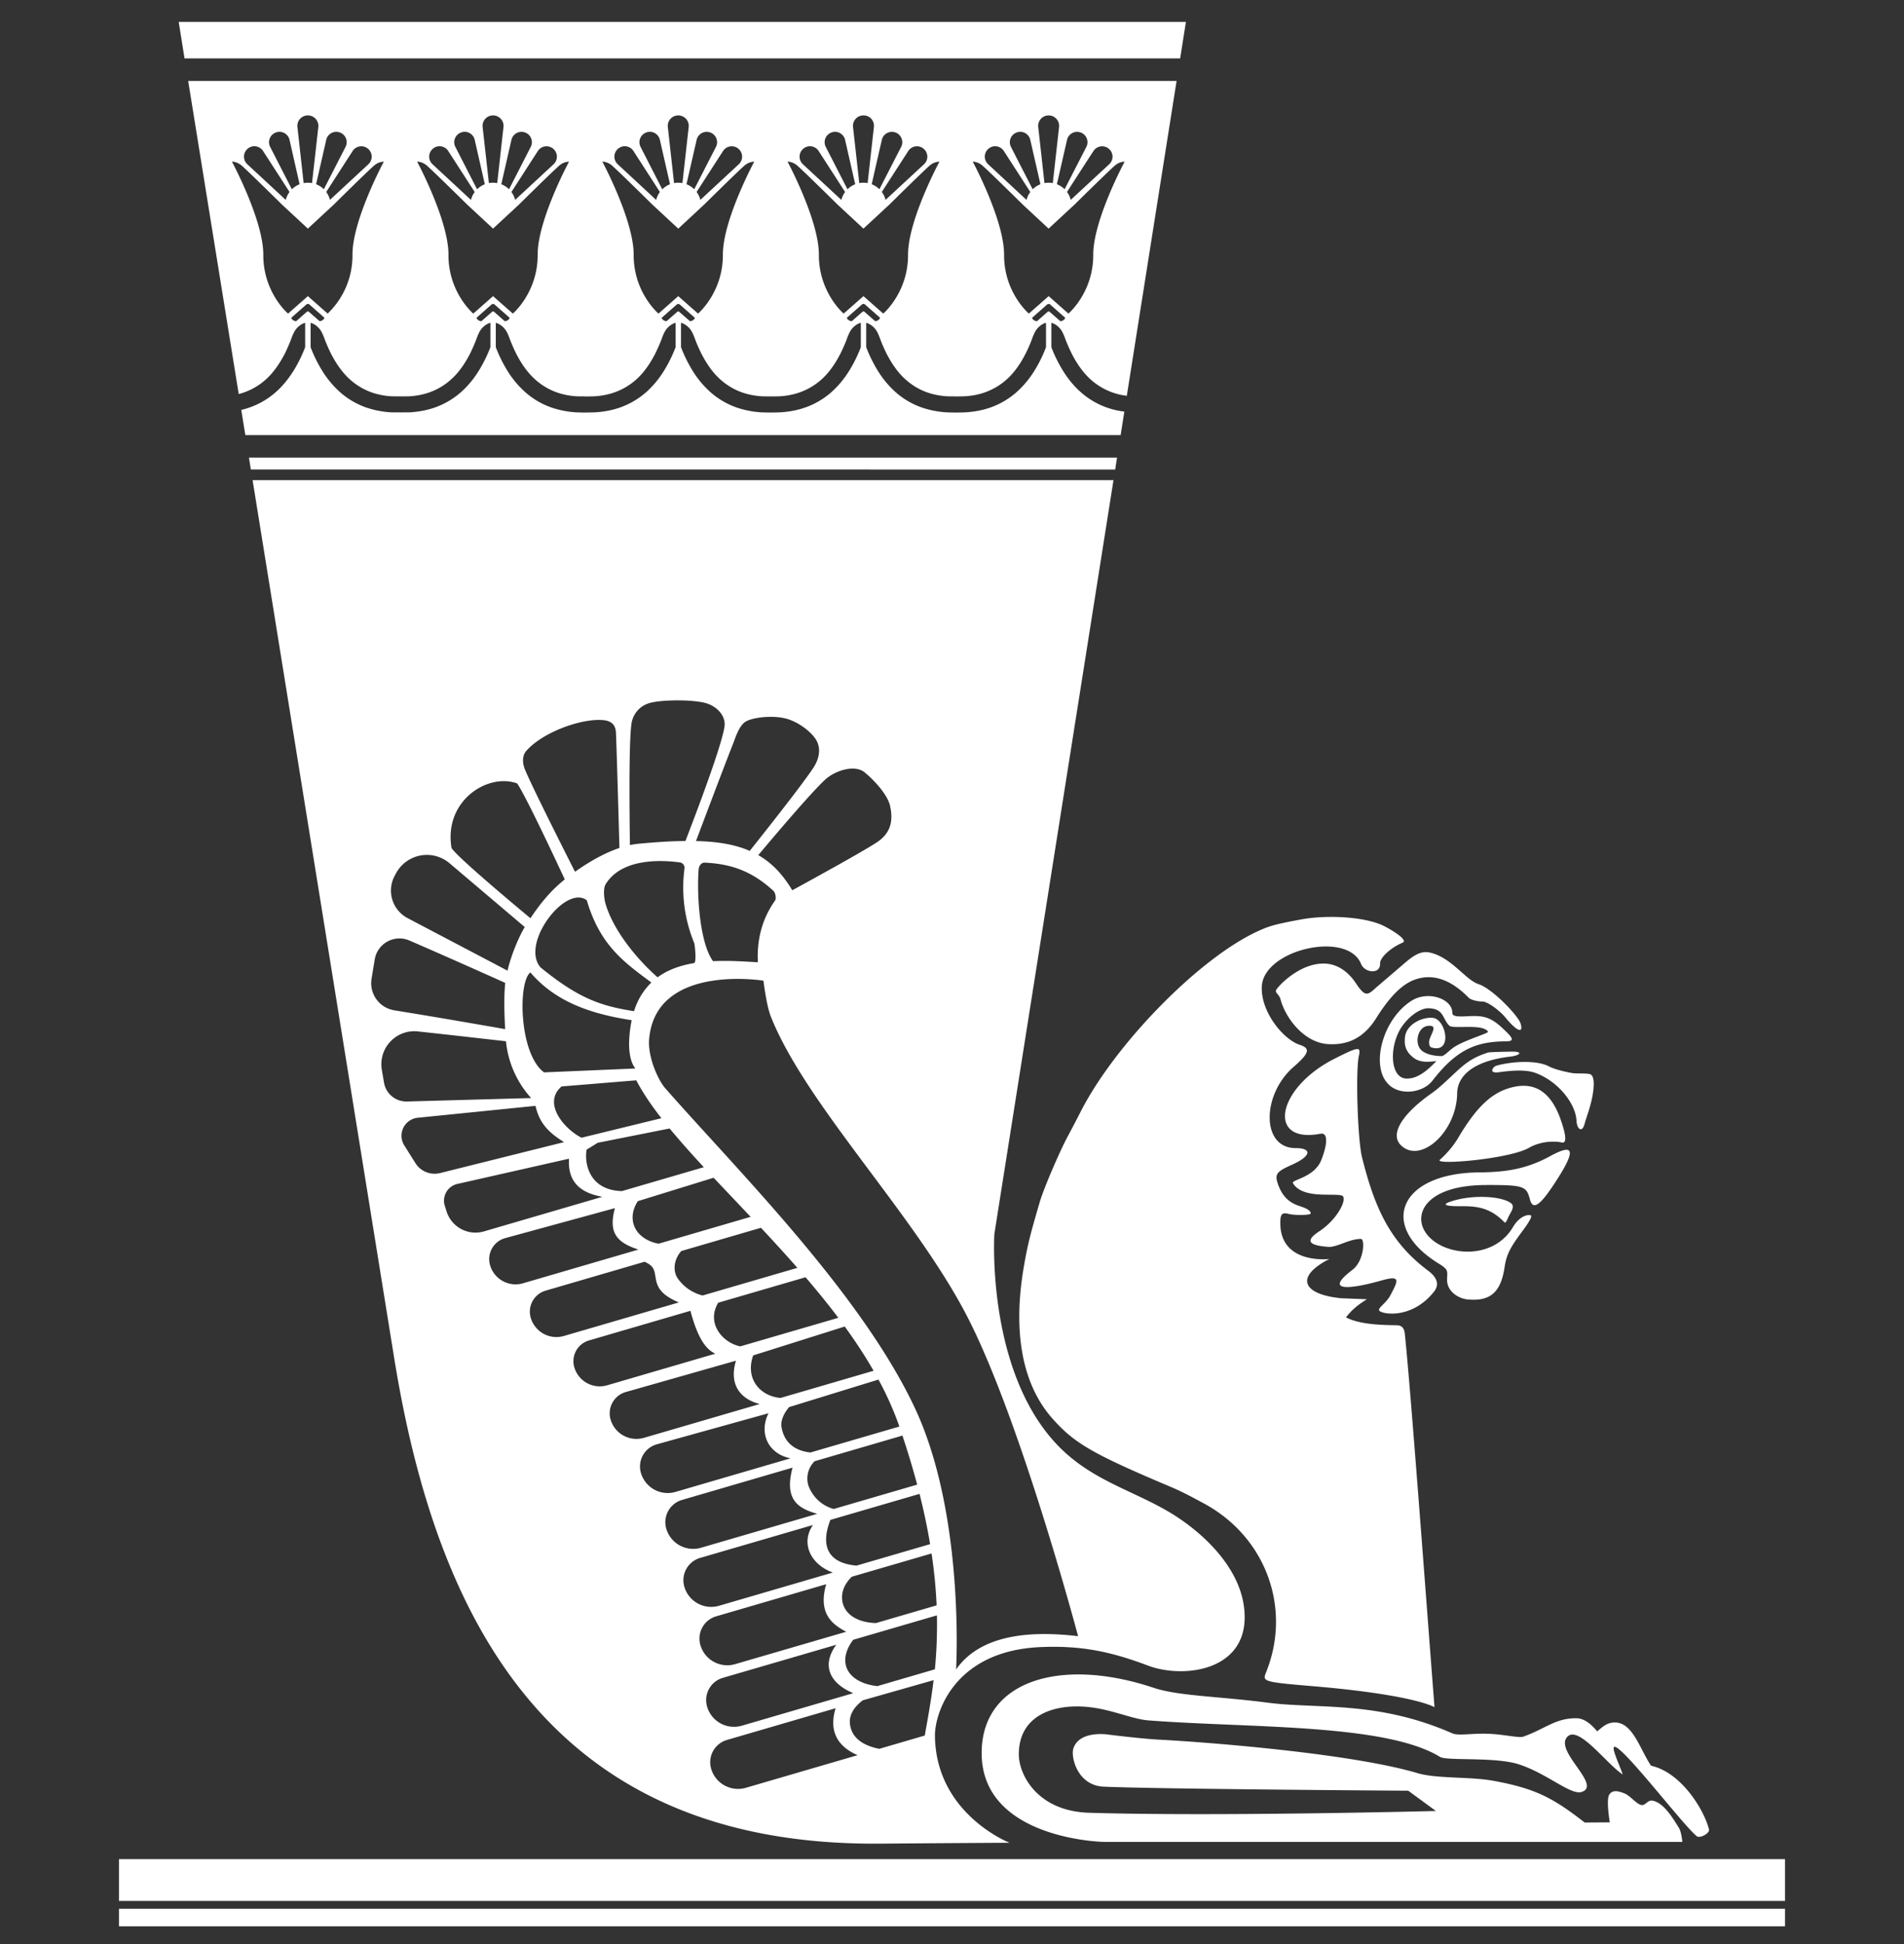<svg width="48" height="49" viewBox="0 0 48 49" fill="none" xmlns="http://www.w3.org/2000/svg">
    <rect x="0" y="0" width="48" height="49" fill="#333333" stroke="none"/>
    <path fill-rule="evenodd" clip-rule="evenodd" d="M3 48.553h42v-.443H3v.443zm0-.64h42v-1.054H3v1.054zm25.071-35.81-3.003 19s-.207 3.354 1.526 5.251c.838.918 1.864 1.172 2.817 1.72.841.483 1.799 1.36 1.946 2.4.233 1.637-1.5 1.856-2.42 1.506-.98-.371-1.724-.506-2.703-.465-2.18.092-2.671 1.667-2.664 2.242.025 1.965 1.88 2.69 1.88 2.69s-1.828.01-3.246.022C13.86 46.545 11 40.821 9.935 34.215L6.368 12.103h21.703zm14.34 34.322H27.823s-3.113-.06-3.075-2.28c.031-1.8 2.011-2.38 4.332-1.605.629.21 1.638.214 2.88.376 1.258.164 2.76-.059 4.653.773.148.066.488-.003.89.01.364.01.793.109.89.076.546-.188.825-.478 1.359-.466.207.005.39.18.513.33.155-.128.251-.223.445-.224.453-.002.63.67.912 1.089.77.173 1.337 1.116 1.462 1.605.025.1-.232.237-.311.171-.363-.301-1.846-2.253-2.07-2.252-.1.001.154.522.205.697-.396-.254-1.107-1.242-1.392-.953-.35.357.874 1.218.362 1.393-.277.094-.874-.467-1.595-.697-.597-.191-1.81-.08-1.98-.185-1.373-.845-4.815-.725-7.348-.92-.43-.033-.94-.288-1.565-.342-.843-.073-1.714.225-1.705 1.21.004.488.454 1.42 1.773 1.46 3.25.098 8.741-.045 8.741-.045l-.697-.511s-6.259-.04-7.68-.102c-.66-.029-.832-.748-.762-.963.158-.48.915-.345.915-.345s.812.1 1.228.122c1.3.068 4.875.352 6.536.846.476.142 1.322.085 1.906.191 1.067.195 1.506.432 2.306 1.053l.632-.004s-.097-.567-.014-.698c.084-.13.223-.093.372-.037.15.055.302.26.424.294.121.034.164-.133.299-.106.28.056.5.428.658.679.07.112.089.357.09.36zm-21.345-3.37c-.18.591.06.97.554 1.184l-2.816.822a.706.706 0 0 1-.876-.48.584.584 0 0 1 .397-.725l2.74-.8zm2.47-.707c-.062.521-.149.979-.222 1.396l-1.147.335c-.337-.066-.687-.229-.738-.615-.034-.255.122-.457.323-.608l1.785-.508zm-2.454-.892c-.366.501-.19.96.429 1.22l-2.809.82a.706.706 0 0 1-.876-.48.584.584 0 0 1 .397-.726l2.86-.834zm10.601-17.972c-1.482.692-3.597 2.86-4.457 4.57-.061.12-.2.388-.31.592-.211.393-.605 1.316-.701 1.642-.25.852-.31 1.095-.405 1.645-.283 1.652-.036 2.964.718 3.817.557.63 1.01.891 2.969 1.72.25.105.44.2.864.43 1.555.847 2.197 2.626 1.568 4.223-.101.256-.153.267 1.165.377 1.509.126 2.66.325 3.07.529-.171-2.18-.603-8.06-.749-9.416-.02-.184-.116-.208-.216-.21-.329-.005-.917-.013-1.267-.199.145-.184.289-.309.528-.456l-.653-.026c-.96-.095-1.183-.533-.294-.989 0 0-1.238.15-1.236-.907 0-.202.028-.277.207-.23.168.042.56.035.559-.012-.004-.11-.233-.165-.352-.211-.276-.11-.403-.313-.484-.558-.081-.243.02-.302.377-.464.478-.216.495-.413.077-.413-.868 0-.855-1.346-.05-2.046.403-.35.429-.469.153-.558-.411-.135-.983-.828-.954-1.468.042-.932 2.16-1.421 2.503-.569.091.226.49.27.479-.012-.006-.145.262-.396.57-.526.137-.058-.226-.297-.49-.427-.441-.217-1.387-.285-2.084-.155-.675.125-.81.17-1.105.307zM23.62 40.715c.01.5-.012.95-.052 1.36l-1.452.424c-.762-.089-1.029-.609-.607-1.168l2.111-.616zm.483 1.363s.23-3.9-1.046-6.604c-1.37-2.905-4.493-6.001-6.287-8.046-.184-.21-.443-.794-.405-1.237.164-1.917 2.882-1.473 2.882-1.473s.073.623.188.91c.896 2.244 3.671 5.033 4.984 7.624 1.34 2.643 2.76 7.988 2.76 7.988-1.51-.18-2.549.087-3.076.838zm-3.275-2.148c-.202.711.12 1 .506 1.198l-2.802.817a.706.706 0 0 1-.875-.48.584.584 0 0 1 .396-.725l2.775-.81zm2.657-.775c.07.47.11.904.127 1.308l-1.528.446c-.335-.009-.602-.117-.745-.308-.168-.224-.165-.572.136-.86l2.01-.586zm-2.99-.718c-.31.45-.074.987.5 1.199l-2.867.837a.706.706 0 0 1-.876-.48v-.001a.584.584 0 0 1 .396-.724l2.846-.83zm2.687-.784c.113.449.2.87.266 1.267l-1.854.541c-.74-.064-.909-.512-.66-1.152l2.248-.656zm-3.202-.66c-.223.836.17 1.03.622 1.163l-2.93.855a.706.706 0 0 1-.875-.48.584.584 0 0 1 .396-.725l2.787-.814zm2.77-.81c.145.434.268.846.372 1.237l-2.105.614a.946.946 0 0 1-.64-.6.611.611 0 0 1 .16-.604l2.213-.646zm-3.376-.562c-.246.492-.018 1.019.554 1.136l-2.9.847a.703.703 0 0 1-.87-.478.58.58 0 0 1 .4-.722l2.816-.783zm2.772-.85c.21.388.388.783.527 1.185l-2.242.654c-.292-.032-.639-.168-.725-.62-.04-.176.06-.373.187-.524l2.253-.694zm-3.593-.474c-.187.628.137.973.6 1.091l-2.918.852a.678.678 0 0 1-.84-.454.558.558 0 0 1 .381-.7l2.777-.79zm2.743-.862c.264.364.51.736.727 1.115l-2.345.685c-.524-.045-.897-.491-.69-1.072l2.308-.728zm-3.89-.396c.17.642.371.969.629 1.08l-2.728.797a.668.668 0 0 1-.829-.455.544.544 0 0 1 .37-.675l2.558-.747zm2.902-.846c.286.333.564.674.826 1.022l-2.47.72c-.436-.085-.87-.573-.558-1.1l2.202-.642zm-4.056-.391c.052.025.1.052.136.08.279.215-.09.608.727.945l-2.899.846a.674.674 0 0 1-.836-.458.551.551 0 0 1 .374-.684l2.498-.729zm17.04-3.226c.183-.035.183.24.019.66-.178.453-.771.496-.715.588.245.401 1.024.242 1.233.31.152.05-.081.581-.579.907-.363.24-.243.351.236.386.22.015.53-.203.824-.2.104.001.081.556-.219.783-.702.531-.131.51.748.261.49-.138.402.015.215.373-.114.217-.345.33-.276.397.092.09.828.206 1.376-.488.102-.128.13-.316-.144-.52-.96-.716-1.352-1.574-1.674-2.866-.108-.434-.166-2.166-.078-2.555.054-.241-.008-.234-.615.073-1.465.74-1.715 2.152-.351 1.89zm3.995.974c-2.025.018-2.559 1.362-.998 2.31.245.149.192.194.192.4 0 .292.286.472.526.493.534.046.826-.148.924-.814.048-.325.14-.495.472-.94.157-.212.23-.35.187-.366-.078-.028-.284.019-.447.294-.545.924-1.943.711-2.257.044-.218-.465.17-1.098 1.572-1.103.986-.004 1.023.036 1.114.37.073.265.243.157.6-.383.59-.89.512-1.044-.09-.716-.57.31-1.065.405-1.795.411zm-18.103 1.396c.307.329.616.665.918 1.01l-2.39.697a1.096 1.096 0 0 1-.612-.41c-.138-.183-.129-.477.074-.71l2.01-.587zm-3.682-.495c-.159.593.013.857.593 1.044l-2.91.85a.669.669 0 0 1-.83-.455.548.548 0 0 1 .381-.683l2.766-.756zm2.489-.766c.3.319.614.647.932.985l-2.323.678c-.614-.125-.81-.63-.52-1.073l1.91-.59zm-3.646-.48c-.044.664.391.88.841.96l-2.985.872a.763.763 0 0 1-.94-.495l-.046-.143a.433.433 0 0 1 .316-.558l2.814-.636zm22.476 1.197c.394-.002.739.025 1.106.406.034.036.076-.085.103-.14.06-.127.177-.261.054-.348-.24-.17-.933-.213-1.463-.051-.315.096-.176.136.2.133zm-19.94-1.96c.26.315.55.64.862.977l-2.063.602c-.811-.02-.953-.673-.892-1.044l.282-.174 1.812-.36zm-3.38-.57c.103.487.402.716.718.915l-3.124.78a.571.571 0 0 1-.622-.25l-.281-.447a.456.456 0 0 1 .34-.697l2.969-.3zm23.291.756a2.4 2.4 0 0 1-.491.602c-.168.146 1.748-.016 2.24-.297.344-.198.725-.163.822-.138.143.037.119-.173-.011-.555-.267-.78-.729-1.015-1.37-.793-.415.144-.77.483-1.19 1.18zm-.06-1.634c-.184.169-.44.422-.624.55-.746.52-1.08 1.035-.793 1.32.491.485 1.406-.33 1.42-1.306.005-.411.359-.81 1.336-.926.26-.03.333-.131.046-.126-.292.005-.568.01-.614.026-.297.1-.48.194-.771.462zm-20.692.235c.159.304.375.623.634.955l-2.013.492c-.416-.205-.996-.858-.509-1.288l.001-.004 1.887-.155zm21.74-.203c.269-.035.664-.083.937.02.593.224 1.008.792 1.027 1.2.01.218.143.32.206.072.042-.167.22-.585.228-.988.002-.075-.008-.206-.072-.246-.068-.043-.352-.016-.48-.039-.17-.03-.438-.093-.58-.168-.325-.17-.97-.118-1.324-.016-.08.023-.211.2.058.165zm-24.391.65-3.129.087a.571.571 0 0 1-.579-.475l-.055-.323a.832.832 0 0 1 .91-.968c.956.104 1.74.194 2.22.248.071.74.453 1.235.633 1.43zm21.614-.346c.306.303.879.205 1.106-.088.61-.788 1.101-.992 1.858-.995.256-.001.14-.117-.093-.336-.309-.29-.504-.318-.877-.297-.286.016-.384-.002-.384-.088 0-.349-.605-.564-1.02-.307-.731.451-1.056 1.65-.59 2.11zm2.51-1.326c.025.038-.616.219-.875.402-.108.077-.17.155-.27.209-.022.011-.408.004-.554-.164-.159-.183-.069-.602.225-.597.178.002.075.149.009.315-.037.093-.022.213.037.231.54.165.376-.687.054-.742-.236-.04-.695.135-.722.504-.013.172.007.335.218.498.179.137.397.1.576.085-.237.247-.484.454-.766.439-.375-.02-.422-.697-.18-1.18.143-.285.49-.604.764-.591.375.018.334.265.505.436.099.1.84-.059.98.155zm-21.494.927-2.303.098c-.633-.464-.662-2.284-.345-2.519.66.775 1.596 1.056 2.554 1.204a3.161 3.161 0 0 0-.064.526c-.007.182.007.507.158.692zm18.63-2.002c-.19.177-.257.168-.473-.155-.227-.34-.523-.485-.795-.488-.63-.008-1.164.576-1.208.665-.038.076.074.103.11.24.12.455.583 1.091 1.204 1.126.478.027.888-.142 1.211-.66.317-.506.63-.843.969-.965.477-.17.93.019 1.357.454.067.069.275.1.341.097.13-.005.435.22.588.405.313.378.456.393.38.147-.055-.184-.7-.873-1.062-.991-.328-.107-.688-.684-1.235-.797-.24-.05-.44.11-.64.281-.254.22-.672.573-.746.641zm-21.914 1.01c-.484-.085-1.834-.32-2.794-.474a.693.693 0 0 1-.574-.797l.08-.485a.632.632 0 0 1 .873-.478c.86.372 1.948.858 2.417 1.069-.04.362-.018.893-.002 1.165zm3.25-.453c-.861-.13-1.428-.343-2.36-1.105-.511-.598.631-2.097 1.168-1.69.333 1.13.928 1.554 1.628 2.073a1.683 1.683 0 0 0-.436.722zm.592-.853c-.562-.497-1.127-1.214-1.313-1.86-.041-.145-.058-.384.004-.486.423-.69 1.496-.603 1.877-.549.074.01.119.09.112.143a3.672 3.672 0 0 0 .245 1.89c.013.033.066.492-.006.504-.336.056-.654.164-.919.358zm-3.783-.168-2.52-1.325a.784.784 0 0 1-.327-1.06l.033-.062a.884.884 0 0 1 1.353-.26l1.896 1.608c-.165.278-.34.707-.435 1.099zm5.181-.24c-.323-.44-.413-1.606-.363-2.306.01-.134.105-.179.142-.177.689.03 1.206.22 1.74.708.062.057.076.205.048.244-.33.463-.464.986-.436 1.56-.348-.021-.741-.047-1.13-.028zm-4.602-1.081c-.483-.401-1.855-1.552-1.99-1.77-.2-1.194.917-1.898 1.654-1.628.204.292.931 1.839 1.201 2.419-.414.329-.695.723-.865.979zm5.743-1.59c.394-.47 1.297-1.538 1.676-1.894.275-.258.766-.386.999-.198.213.171.58.55.647.847.095.422-.01.714-.345.93-.393.254-1.609.921-2.12 1.2-.239-.401-.513-.689-.857-.886zm-4.62.418c-.304-.6-1.081-2.14-1.262-2.577-.055-.131-.084-.335.032-.467.426-.486 1.418-.83 1.945-.777.23.023.31.142.318.325.025.65.071 2.319.087 2.897-.398.133-.79.366-1.12.6zm3.05-.774c.244-.65.769-2.039.94-2.465.049-.124.147-.457.324-.552.197-.106.67-.153.992-.073.323.08.675.352.787.566.113.215.054.464-.078.668-.255.394-1.192 1.58-1.61 2.104-.367-.16-.808-.235-1.355-.248zm-1.665.102c-.01-.664-.034-2.536.038-3.058a.634.634 0 0 1 .457-.522c.31-.09 1.14-.093 1.454.013.256.087.473.316.434.584-.074.495-.716 2.186-.984 2.88-.352.003-.744.028-1.184.07a1.88 1.88 0 0 0-.215.033zm12.234-9.466H6.324l-.048-.3h21.885l-.047.3zm.137-.867H6.185l-.103-.635a1.994 1.994 0 0 0 .87-.448c.18-.159.33-.348.457-.552a3.507 3.507 0 0 0 .284-.581v-.614a.39.39 0 0 0-.055.019.491.491 0 0 0-.235.239c-.034.066-.057.138-.084.207l-.04.096c-.032.075-.066.15-.103.223-.093.178-.2.348-.332.499a1.639 1.639 0 0 1-.814.509l-.012.003L4.744 2.04h24.918l-1.255 7.936a1.64 1.64 0 0 1-1.053-.556c-.133-.151-.24-.321-.332-.499a4.835 4.835 0 0 1-.103-.223l-.04-.096c-.027-.07-.05-.14-.084-.207a.491.491 0 0 0-.235-.24.39.39 0 0 0-.055-.018v.614a3.506 3.506 0 0 0 .285.581c.125.204.276.393.456.552a1.994 1.994 0 0 0 1.099.49l-.094.593zm-13.486-.974s.178-.002.229-.005a1.9 1.9 0 0 0 .374-.06 1.64 1.64 0 0 0 .814-.508c.132-.151.239-.321.332-.499.036-.073.07-.148.103-.223l.04-.096c.027-.07.05-.14.083-.207a.492.492 0 0 1 .236-.24.39.39 0 0 1 .055-.018v.614a3.507 3.507 0 0 1-.285.581 2.446 2.446 0 0 1-.456.552c-.19.167-.41.298-.649.383-.2.072-.41.11-.622.125-.063.003-.267.006-.267.006-.066 0-.182-.003-.241-.006a2.366 2.366 0 0 1-.623-.125 1.993 1.993 0 0 1-.648-.383 2.446 2.446 0 0 1-.457-.552 3.507 3.507 0 0 1-.285-.581v-.614a.39.39 0 0 1 .056.019.492.492 0 0 1 .235.239c.034.066.057.138.084.207l.04.096c.032.075.066.15.103.223.092.178.199.348.332.499.216.246.496.425.814.509a1.9 1.9 0 0 0 .374.06c.054.002.174 0 .229.004zm9.337.405s-.195-.003-.254-.006a2.367 2.367 0 0 1-.622-.125 1.994 1.994 0 0 1-.649-.383 2.446 2.446 0 0 1-.456-.552 3.507 3.507 0 0 1-.285-.581v-.614a.39.39 0 0 1 .055.019.491.491 0 0 1 .236.239c.034.066.056.138.084.207.012.033.026.064.039.096.033.075.067.15.103.223.093.178.2.348.332.499.217.246.496.425.814.509.122.032.248.052.374.06.054.002.175 0 .23.004 0 0 .178-.002.228-.005a1.9 1.9 0 0 0 .374-.06 1.64 1.64 0 0 0 .814-.508c.133-.151.24-.321.332-.499.037-.073.07-.148.104-.223l.039-.096c.027-.07.05-.14.084-.207a.491.491 0 0 1 .235-.24.39.39 0 0 1 .056-.018v.614l-.041.105c-.07.165-.15.325-.244.476a2.449 2.449 0 0 1-.457.552c-.19.167-.41.298-.648.383-.201.072-.41.11-.623.125a5.814 5.814 0 0 1-.254.006zm-4.658-.406c.059-.002.168 0 .219-.004a1.9 1.9 0 0 0 .373-.06 1.64 1.64 0 0 0 .815-.508c.132-.151.239-.321.331-.499.037-.073.071-.148.104-.223l.04-.096c.026-.07.05-.14.083-.207a.492.492 0 0 1 .235-.24.39.39 0 0 1 .056-.018v.614l-.041.105c-.07.165-.15.325-.244.476a2.446 2.446 0 0 1-.456.552c-.19.167-.41.298-.65.383-.2.072-.41.11-.622.125a5.814 5.814 0 0 1-.508 0 2.366 2.366 0 0 1-.622-.125 1.993 1.993 0 0 1-.648-.383 2.446 2.446 0 0 1-.457-.552 3.507 3.507 0 0 1-.285-.581v-.614a.386.386 0 0 1 .056.019.491.491 0 0 1 .235.239c.034.066.057.138.084.207.012.033.026.064.039.096.033.075.067.15.104.223.092.178.199.348.331.499.217.246.496.425.815.509.121.032.247.052.373.06.055.002.24.003.24.003zm-9.577-.004c.054.003.407.003.458 0 .126-.007.252-.027.374-.06.318-.083.597-.262.814-.508.133-.151.24-.321.332-.499.037-.073.07-.148.103-.223l.04-.096c.027-.07.05-.14.083-.207a.491.491 0 0 1 .236-.24.386.386 0 0 1 .055-.018v.614a3.507 3.507 0 0 1-.285.581 2.446 2.446 0 0 1-.456.552c-.19.167-.41.298-.649.383-.2.072-.41.11-.622.125-.063.003-.45.003-.508 0a2.366 2.366 0 0 1-.623-.125 1.994 1.994 0 0 1-.648-.383 2.446 2.446 0 0 1-.457-.552 3.495 3.495 0 0 1-.285-.581v-.614a.395.395 0 0 1 .056.019.492.492 0 0 1 .235.239c.034.066.057.138.084.207l.04.096c.032.075.066.15.103.223.093.178.2.348.332.499.216.246.496.425.814.509a1.9 1.9 0 0 0 .374.06zM7.63 7.952l-.159.14a.015.015 0 0 1-.011.004.15.15 0 0 1-.111-.068A.021.021 0 0 1 7.354 8l.369-.325a.06.06 0 0 1 .078 0l.368.325c.008.007.01.018.005.027a.15.15 0 0 1-.11.068.015.015 0 0 1-.012-.004l-.268-.235a.034.034 0 0 0-.045 0l-.109.095zm4.67 0-.16.14a.015.015 0 0 1-.011.004.15.15 0 0 1-.111-.068.021.021 0 0 1 .005-.027l.368-.325a.06.06 0 0 1 .078 0l.369.325c.008.007.01.018.005.027a.15.15 0 0 1-.111.068.015.015 0 0 1-.011-.004l-.268-.235a.034.034 0 0 0-.045 0l-.109.095zm4.668 0c-.068.06-.14.124-.16.14a.015.015 0 0 1-.01.004.15.15 0 0 1-.112-.068.021.021 0 0 1 .006-.027l.368-.325a.06.06 0 0 1 .078 0l.369.325c.008.007.01.018.005.027a.15.15 0 0 1-.111.068.015.015 0 0 1-.011-.004l-.269-.235a.034.034 0 0 0-.044 0l-.109.095zm4.669 0c-.068.06-.14.124-.16.14a.015.015 0 0 1-.01.004.15.15 0 0 1-.112-.068A.021.021 0 0 1 21.36 8l.369-.325a.06.06 0 0 1 .078 0l.369.325c.008.007.01.018.005.027a.15.15 0 0 1-.111.068.015.015 0 0 1-.012-.004l-.268-.235a.034.034 0 0 0-.044 0l-.109.095zm4.669 0c-.068.06-.14.124-.16.14a.015.015 0 0 1-.01.004.15.15 0 0 1-.112-.068.021.021 0 0 1 .005-.027l.369-.325a.059.059 0 0 1 .078 0l.368.325c.008.007.01.018.005.027a.15.15 0 0 1-.11.068.015.015 0 0 1-.012-.004l-.268-.235a.034.034 0 0 0-.044 0l-.11.095zm.13-2.19.66-.612s.797-.788 1.008-.975c.121-.106.248-.1.248-.1s-.794 1.475-.791 2.346c.003.952-.626 1.483-.626 1.483l-.498-.44-.499.44s-.629-.53-.625-1.483c.003-.871-.79-2.347-.79-2.347s.125-.005.246.101c.212.187 1.008.975 1.008.975l.66.613zm-18.674 0 .66-.612s.795-.788 1.007-.975c.121-.106.247-.1.247-.1s-.794 1.475-.79 2.346a2.025 2.025 0 0 1-.626 1.483l-.498-.44-.5.44s-.628-.53-.624-1.483c.003-.871-.791-2.347-.791-2.347s.126-.005.247.101c.212.187 1.008.975 1.008.975l.66.613zm4.668 0 .66-.612s.796-.788 1.008-.975c.12-.106.247-.1.247-.1s-.794 1.475-.79 2.346c.003.952-.626 1.483-.626 1.483l-.499-.44-.498.44s-.63-.53-.626-1.483c.003-.871-.79-2.347-.79-2.347s.126-.005.247.101c.211.187 1.008.975 1.008.975l.66.613zm4.67 0 .659-.612s.796-.788 1.008-.975c.12-.106.247-.1.247-.1s-.794 1.475-.79 2.346c.003.952-.626 1.483-.626 1.483l-.499-.44-.498.44s-.63-.53-.626-1.483c.003-.871-.79-2.347-.79-2.347s.126-.005.247.101c.211.187 1.007.975 1.007.975l.66.613zm4.668 0 .66-.612s.796-.788 1.007-.975c.122-.106.248-.1.248-.1s-.794 1.475-.791 2.346c.003.952-.625 1.483-.625 1.483l-.499-.44-.499.44s-.628-.53-.625-1.483c.003-.871-.79-2.347-.79-2.347s.125-.005.247.101c.211.187 1.007.975 1.007.975l.66.613zm-5.226-.723-.97-.9a.26.26 0 0 1 .01-.39.256.256 0 0 1 .207-.06c.075.012.14.054.18.117l.667 1.033a.57.57 0 0 0-.094.2zm9.337 0-.969-.9a.26.26 0 0 1 .01-.39.256.256 0 0 1 .207-.06c.074.012.14.054.18.117l.667 1.033a.574.574 0 0 0-.095.2zm-14.006 0-.97-.9a.26.26 0 0 1 .01-.39.256.256 0 0 1 .207-.06c.075.012.14.054.18.117l.667 1.033a.572.572 0 0 0-.094.2zm9.338 0-.97-.9a.26.26 0 0 1 .01-.39.256.256 0 0 1 .207-.06c.074.012.14.054.18.117l.667 1.033a.572.572 0 0 0-.094.2zm-14.007 0-.97-.9a.26.26 0 0 1 .01-.39.256.256 0 0 1 .208-.06c.074.012.14.054.18.117l.667 1.033a.574.574 0 0 0-.095.2zm1.02-.2.666-1.032a.26.26 0 0 1 .386-.059.261.261 0 0 1 .011.392l-.969.898a.572.572 0 0 0-.094-.2zm18.675 0c.234-.364.503-.78.667-1.032a.26.26 0 0 1 .385-.059c.06.049.094.12.096.194a.26.26 0 0 1-.084.198l-.97.898a.572.572 0 0 0-.094-.2zm-4.669 0 .667-1.032a.26.26 0 0 1 .386-.059.261.261 0 0 1 .012.392l-.97.898a.572.572 0 0 0-.095-.2zm-4.669 0 .667-1.032a.26.26 0 0 1 .386-.059.261.261 0 0 1 .011.392l-.969.898a.572.572 0 0 0-.095-.2zm-4.668 0 .666-1.032a.26.26 0 0 1 .386-.059.261.261 0 0 1 .011.392l-.969.898a.572.572 0 0 0-.095-.2zm8.472-.068-.547-1.068a.26.26 0 0 1 .142-.363.256.256 0 0 1 .215.014.262.262 0 0 1 .13.172l.255 1.118a.577.577 0 0 0-.195.127zm-4.67 0-.546-1.068a.26.26 0 0 1 .142-.363.256.256 0 0 1 .216.014.261.261 0 0 1 .129.172l.255 1.118a.577.577 0 0 0-.195.127zm-4.668 0-.547-1.068a.26.26 0 0 1 .142-.363.256.256 0 0 1 .216.014.261.261 0 0 1 .13.172l.254 1.118a.575.575 0 0 0-.195.127zm14.007 0c-.194-.379-.414-.806-.547-1.068a.26.26 0 0 1 .142-.363.256.256 0 0 1 .215.014.261.261 0 0 1 .13.172l.255 1.118a.575.575 0 0 0-.195.127zm-18.676 0-.547-1.068a.26.26 0 0 1 .143-.363.256.256 0 0 1 .215.014.261.261 0 0 1 .13.172l.254 1.118a.575.575 0 0 0-.195.127zm5.28-.127.255-1.118a.26.26 0 0 1 .342-.187h.003a.261.261 0 0 1 .142.364l-.547 1.067a.577.577 0 0 0-.195-.126zm14.006 0 .256-1.118a.26.26 0 0 1 .342-.187h.002a.261.261 0 0 1 .143.364l-.548 1.067a.577.577 0 0 0-.195-.126zm-18.675 0 .255-1.118a.26.26 0 0 1 .343-.187h.002a.261.261 0 0 1 .142.364L8.164 4.77a.577.577 0 0 0-.195-.126zm9.337 0 .256-1.118a.26.26 0 0 1 .342-.187h.002a.261.261 0 0 1 .143.364l-.547 1.067a.576.576 0 0 0-.196-.126zm4.67 0c.09-.402.192-.843.255-1.118a.26.26 0 0 1 .342-.187h.002a.261.261 0 0 1 .143.364L22.17 4.77a.576.576 0 0 0-.195-.126zm4.355-.03-.157-1.413a.263.263 0 0 1 .26-.292.264.264 0 0 1 .265.292l-.158 1.414a.572.572 0 0 0-.21 0zm-4.669 0-.157-1.413a.263.263 0 0 1 .261-.292.26.26 0 0 1 .2.086c.05.057.073.131.065.206l-.158 1.414a.572.572 0 0 0-.21 0zm-9.337 0-.158-1.413a.263.263 0 0 1 .261-.292.264.264 0 0 1 .265.292l-.158 1.414a.572.572 0 0 0-.21 0zm-4.67 0-.157-1.413a.263.263 0 0 1 .262-.292.264.264 0 0 1 .265.292l-.159 1.414a.572.572 0 0 0-.21 0zm9.338 0-.157-1.413a.264.264 0 0 1 .261-.292.264.264 0 0 1 .265.292l-.158 1.414a.574.574 0 0 0-.21 0zm12.759-3.142h-25.1l-.147-.92h25.392l-.145.92z" fill="#fff"/>
</svg>
